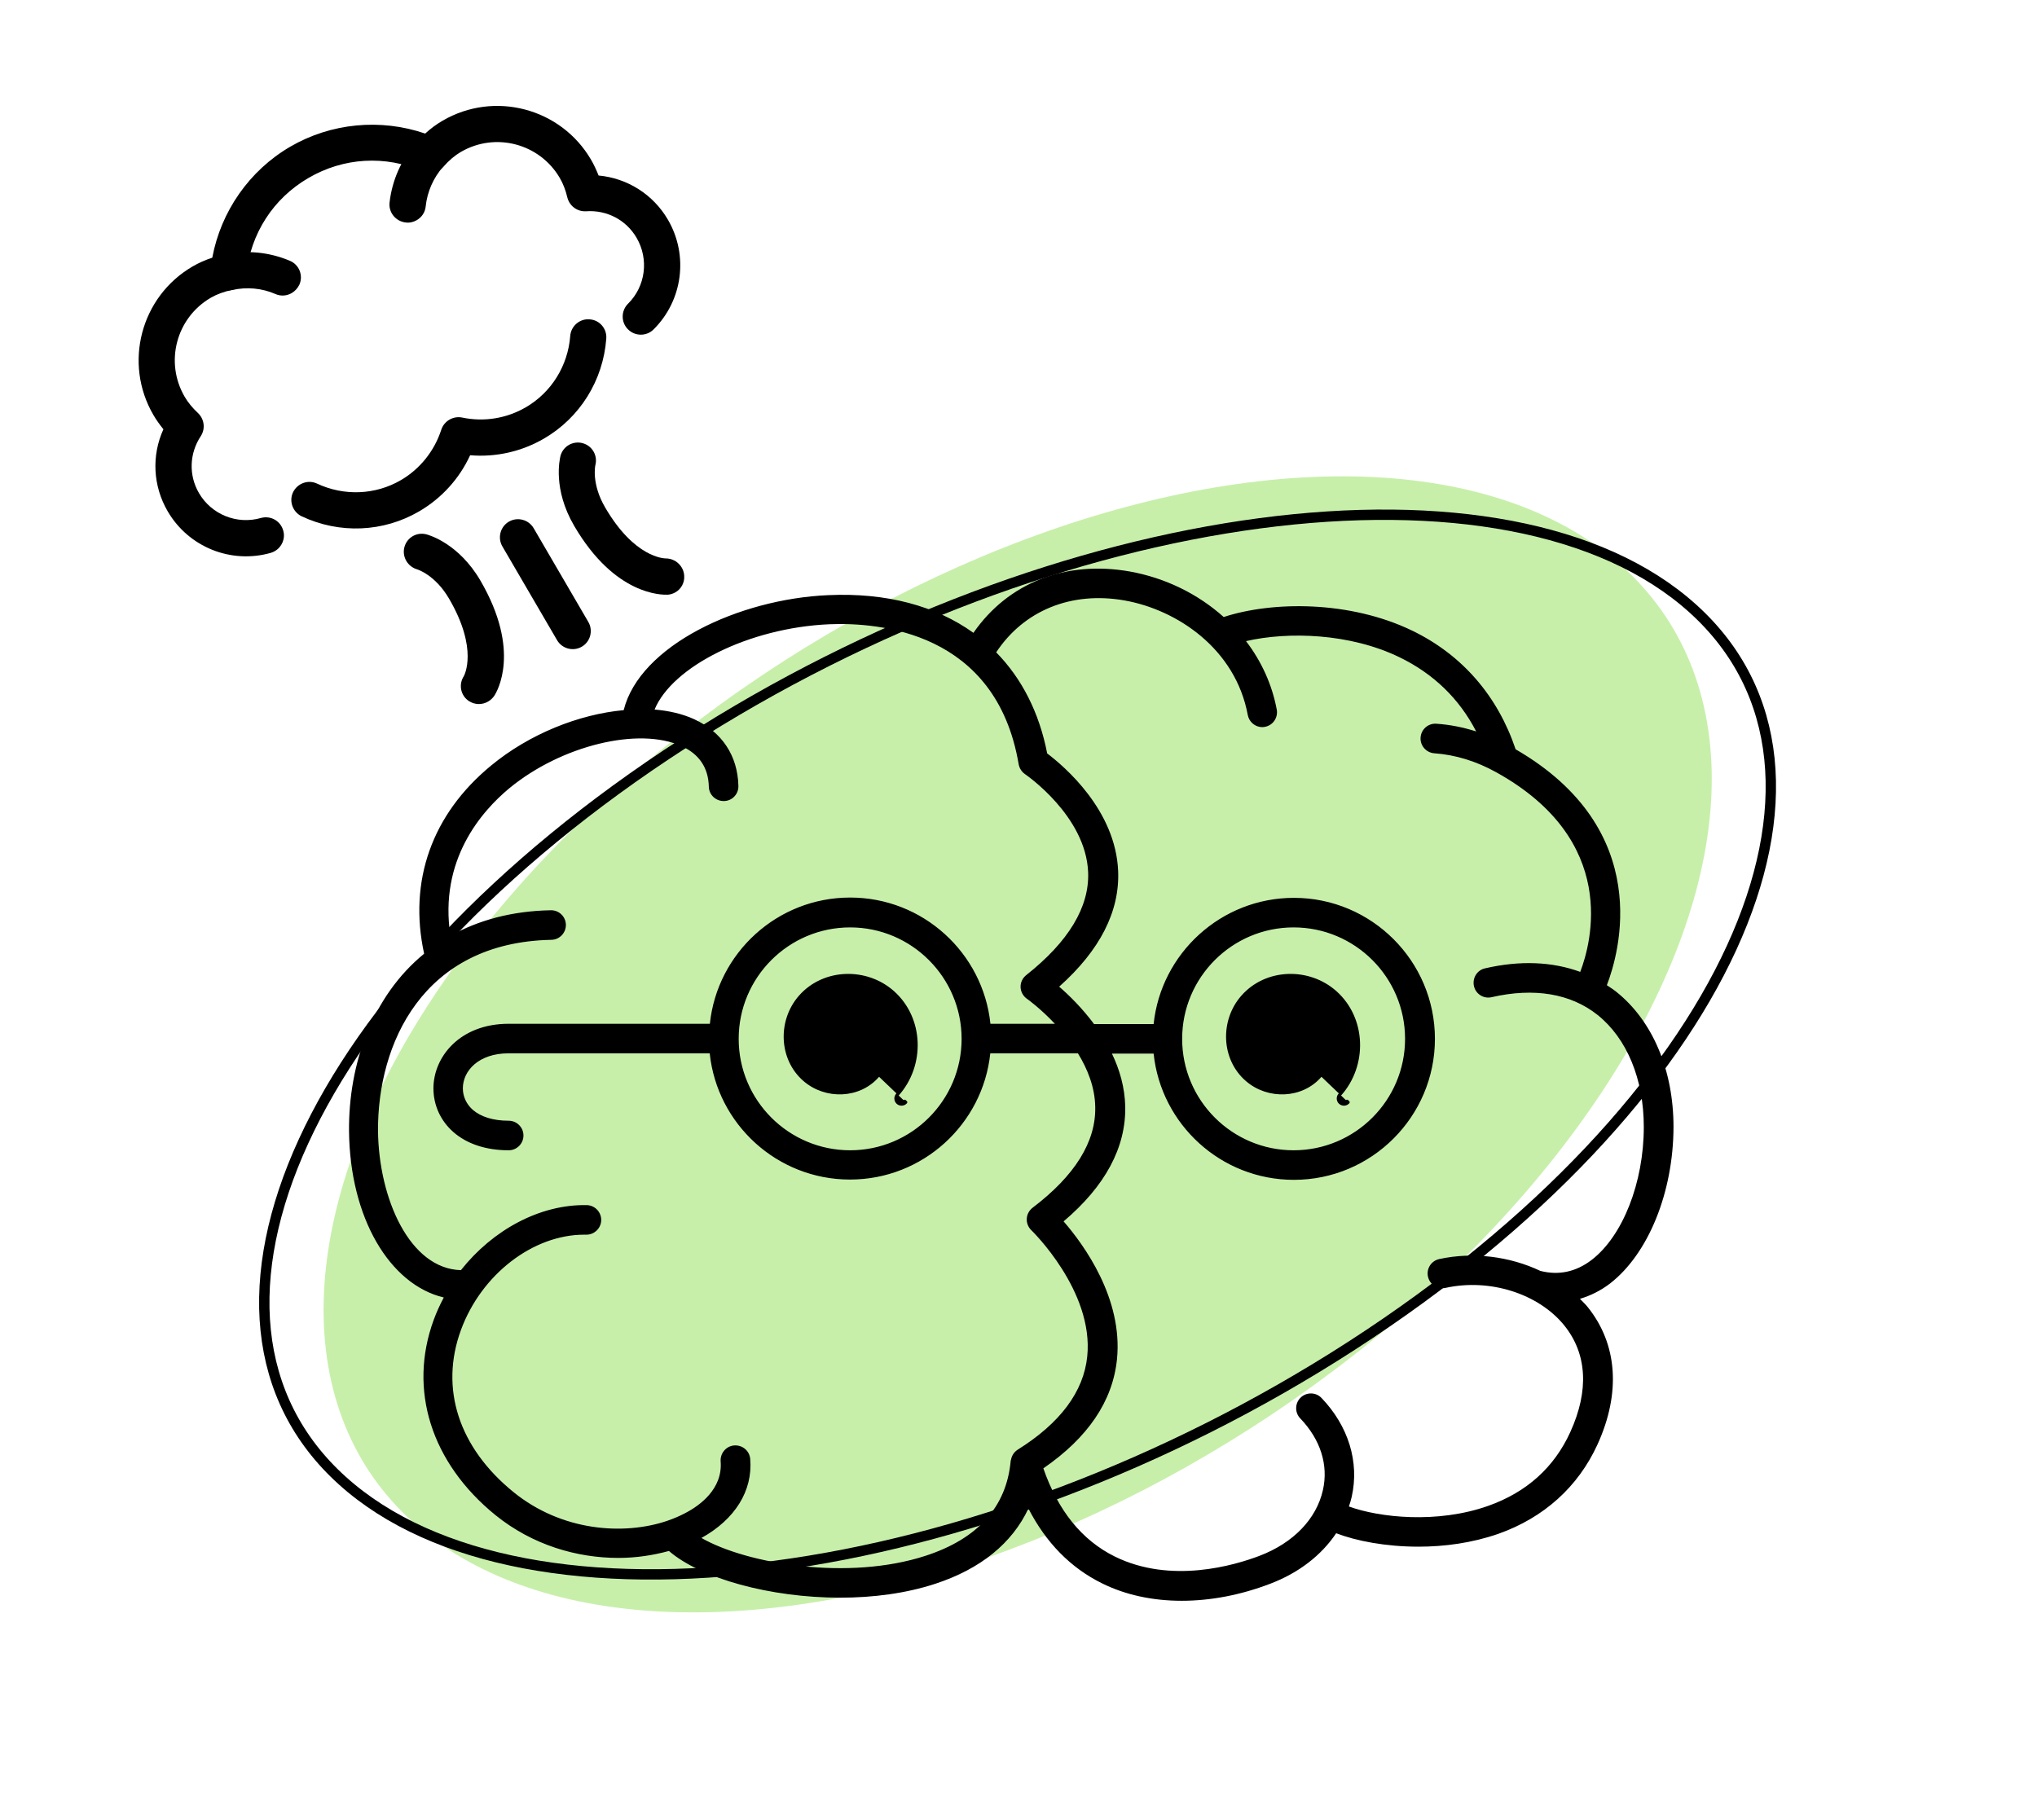 <svg xmlns="http://www.w3.org/2000/svg" width="197" height="176" viewBox="0 0 197 176" fill="none">
  <ellipse cx="45.876" cy="73.649" rx="45.876" ry="73.649"
    transform="matrix(0.836 0.549 -0.748 0.663 115.157 27)" fill="#C7EFAA" />
  <path
    d="M130.74 130.149C112.654 141.837 92.652 149.119 74.954 151.459C57.236 153.802 41.959 151.184 33.122 143.226C24.286 135.269 23.411 123.343 29.353 110.396C35.289 97.463 47.992 83.609 66.078 71.921C84.164 60.233 104.167 52.951 121.865 50.611C139.583 48.268 154.859 50.887 163.696 58.844C172.533 66.802 173.408 78.727 167.465 91.674C161.53 104.607 148.826 118.461 130.74 130.149Z"
    stroke="black" />
  <path
    d="M161.846 109.002C161.846 103.513 159.831 98.738 156.3 95.921C156.014 95.693 155.699 95.493 155.399 95.293C156.585 92.233 160.074 80.282 146.578 72.476C144.834 67.301 141.403 63.341 136.6 61.011C130.553 58.08 123.062 58.138 118.344 59.681C115.885 57.48 112.754 55.907 109.266 55.278C103.047 54.178 97.486 56.379 94.141 61.211C90.524 58.609 85.735 57.308 80.103 57.566C71.439 57.937 61.875 62.441 60.317 68.688C55.986 69.088 51.196 70.99 47.494 74.049C41.761 78.766 39.488 85.228 41.018 92.248C36 96.35 33.698 102.926 33.755 109.417C33.841 117.766 37.658 124.242 42.919 125.5C42.547 126.2 42.219 126.915 41.947 127.658C39.459 134.435 41.704 141.497 47.908 146.543C51.511 149.459 55.814 150.689 59.803 150.689C61.532 150.689 63.176 150.432 64.692 150.017C67.751 152.662 74.47 154.535 81.261 154.535C84.434 154.535 87.622 154.12 90.453 153.191C94.856 151.747 97.887 149.259 99.459 145.914C101.16 149.216 103.534 151.647 106.579 153.148C108.852 154.277 111.482 154.835 114.284 154.835C117.043 154.835 119.959 154.291 122.833 153.191C125.621 152.133 127.808 150.417 129.223 148.302C131.153 149.045 134.012 149.602 137.186 149.602C139.688 149.602 142.361 149.245 144.906 148.359C149.309 146.8 152.625 143.813 154.498 139.71C156.771 134.72 156.428 130.003 153.54 126.415C153.312 126.129 153.04 125.886 152.797 125.628C153.812 125.328 154.798 124.842 155.713 124.142C159.416 121.268 161.832 115.321 161.846 109.002ZM89.538 150.475C82.075 152.919 72.254 151.289 67.837 148.759C71.082 146.958 72.812 144.199 72.554 141.125C72.497 140.339 71.811 139.753 71.01 139.81C70.224 139.867 69.638 140.567 69.695 141.354C69.91 144.027 67.651 145.642 66.264 146.357C65.75 146.629 65.192 146.872 64.606 147.072C64.592 147.072 64.592 147.072 64.577 147.086C60.317 148.545 54.313 148.101 49.667 144.327C44.363 140.024 42.505 134.306 44.577 128.645C46.55 123.269 51.539 119.424 56.5 119.424C56.572 119.424 56.657 119.424 56.715 119.424C57.487 119.424 58.13 118.795 58.144 118.023C58.158 117.237 57.529 116.579 56.743 116.565C52.211 116.479 47.651 118.966 44.577 122.855C39.631 122.726 36.629 115.95 36.557 109.374C36.514 101.011 40.846 91.147 53.327 90.904C54.113 90.889 54.742 90.232 54.727 89.445C54.713 88.659 54.07 88.044 53.298 88.044C53.284 88.044 53.284 88.044 53.269 88.044C49.438 88.116 46.221 89.031 43.562 90.518C42.433 83.17 46.579 78.466 49.266 76.236C54.284 72.105 61.775 70.275 65.935 72.176C67.622 72.948 68.509 74.263 68.552 76.093C68.566 76.865 69.209 77.48 69.981 77.48C69.995 77.48 70.01 77.48 70.024 77.48C70.81 77.466 71.439 76.808 71.411 76.007C71.339 73.077 69.81 70.789 67.122 69.56C65.993 69.045 64.692 68.745 63.305 68.631C65.02 64.471 72.426 60.725 80.188 60.382C84.992 60.182 96.343 61.083 98.516 73.92C98.587 74.306 98.802 74.649 99.13 74.878C99.188 74.921 105.02 78.895 105.235 84.371C105.363 87.73 103.348 91.075 99.245 94.32C98.887 94.606 98.687 95.035 98.701 95.478C98.716 95.921 98.945 96.35 99.316 96.608C99.345 96.622 100.603 97.523 102.018 99.024H95.785C95.07 92.176 89.266 86.815 82.218 86.815C75.171 86.815 69.366 92.176 68.652 99.024H49.195C44.463 99.024 41.918 102.24 41.918 105.271C41.918 106.901 42.605 108.402 43.834 109.488C45.149 110.646 47.008 111.261 49.195 111.261C49.981 111.261 50.624 110.618 50.624 109.831C50.624 109.045 49.981 108.402 49.195 108.402C47.708 108.402 46.507 108.03 45.721 107.344C45.106 106.801 44.763 106.057 44.763 105.271C44.763 103.584 46.279 101.883 49.181 101.883H68.637C69.352 108.731 75.156 114.092 82.204 114.092C89.252 114.092 95.056 108.731 95.771 101.883H104.248C105.178 103.398 105.892 105.171 105.921 107.072C105.992 110.446 103.948 113.72 99.859 116.822C99.531 117.079 99.316 117.465 99.302 117.88C99.273 118.295 99.445 118.709 99.745 118.995C99.802 119.052 105.792 124.871 105.149 131.189C104.806 134.606 102.533 137.651 98.416 140.224C98.058 140.453 97.844 140.811 97.772 141.211C97.758 141.239 97.744 141.268 97.744 141.311C97.343 145.743 94.57 148.83 89.538 150.475ZM92.998 100.482C92.998 106.429 88.165 111.261 82.218 111.261C76.271 111.261 71.439 106.429 71.439 100.482C71.439 94.535 76.271 89.703 82.218 89.703C88.165 89.703 92.998 94.549 92.998 100.482ZM153.926 121.868C152.411 123.026 150.738 123.384 148.966 122.926C146.006 121.525 142.475 121.068 139.187 121.783C138.415 121.954 137.929 122.712 138.101 123.484C138.272 124.256 139.03 124.742 139.802 124.57C144.077 123.627 148.794 125.128 151.282 128.202C153.483 130.932 153.698 134.492 151.868 138.509C150.31 141.94 147.636 144.342 143.919 145.657C138.987 147.401 133.398 146.786 130.453 145.714C130.553 145.414 130.653 145.114 130.724 144.785C131.482 141.425 130.41 137.937 127.808 135.221C127.265 134.649 126.35 134.635 125.792 135.178C125.22 135.721 125.206 136.636 125.749 137.194C127.708 139.238 128.494 141.711 127.937 144.141C127.308 146.929 125.077 149.245 121.804 150.489C119.402 151.404 113.255 153.234 107.822 150.56C104.634 148.988 102.318 146.114 100.903 142.026C105.206 139.066 107.608 135.535 108.022 131.49C108.623 125.6 104.82 120.396 102.862 118.137C106.893 114.721 108.894 110.989 108.823 107.029C108.78 105.171 108.28 103.455 107.536 101.911H111.568C112.283 108.759 118.087 114.12 125.135 114.12C132.654 114.12 138.773 108.002 138.773 100.482C138.773 92.962 132.654 86.844 125.135 86.844C118.101 86.844 112.283 92.205 111.568 99.052H105.807C104.649 97.494 103.376 96.25 102.433 95.435C106.378 91.919 108.294 88.159 108.137 84.256C107.894 78.338 102.919 74.12 101.275 72.877C100.503 68.902 98.802 65.6 96.343 63.098C99.016 59.053 103.605 57.165 108.766 58.08C113.841 58.981 119.488 62.755 120.674 69.16C120.803 69.846 121.403 70.332 122.075 70.332C122.161 70.332 122.247 70.318 122.333 70.303C123.105 70.16 123.619 69.417 123.476 68.631C123.019 66.2 121.989 63.956 120.503 62.012C124.62 61.068 130.567 61.254 135.342 63.57C138.644 65.171 141.132 67.587 142.761 70.746C141.489 70.346 140.217 70.089 138.916 70.003C138.115 69.946 137.443 70.546 137.386 71.333C137.329 72.119 137.929 72.805 138.716 72.862C140.746 73.005 142.761 73.62 144.691 74.692C156.628 81.297 153.898 91.204 152.826 94.006C150.138 93.019 147.021 92.876 143.619 93.663C142.847 93.834 142.375 94.606 142.547 95.378C142.718 96.15 143.49 96.636 144.262 96.451C148.38 95.507 151.911 96.107 154.498 98.166C157.343 100.439 158.973 104.385 158.973 109.002C158.973 114.377 156.943 119.553 153.926 121.868ZM114.327 100.482C114.327 94.535 119.159 89.703 125.106 89.703C131.053 89.703 135.885 94.535 135.885 100.482C135.885 106.429 131.053 111.261 125.106 111.261C119.159 111.261 114.327 106.429 114.327 100.482Z"
    fill="black" />
  <path
    d="M40.31 21.292C39.992 21.477 39.622 21.572 39.227 21.519C38.27 21.408 37.564 20.544 37.675 19.588C37.921 17.439 38.804 15.445 40.22 13.809C40.863 13.069 41.965 13.014 42.695 13.641C43.426 14.269 43.505 15.377 42.863 16.116C41.913 17.197 41.317 18.538 41.167 19.982C41.109 20.543 40.779 21.019 40.31 21.292Z"
    fill="black" />
  <path
    d="M28.217 28.345C27.748 28.618 27.171 28.671 26.655 28.446C25.323 27.865 23.872 27.739 22.473 28.048C21.513 28.244 20.596 27.644 20.395 26.708C20.193 25.772 20.784 24.84 21.735 24.63C23.854 24.164 26.024 24.377 28.04 25.227C28.927 25.602 29.346 26.633 28.956 27.529C28.79 27.869 28.534 28.16 28.217 28.345Z"
    fill="black" />
  <path
    d="M47.206 67.856C46.647 68.182 45.942 68.189 45.361 67.818C44.551 67.298 44.324 66.214 44.86 65.396C44.894 65.315 46.285 62.802 43.428 57.904C42.088 55.606 40.384 55.081 40.312 55.062C39.4 54.783 38.86 53.822 39.115 52.904C39.369 51.986 40.306 51.439 41.24 51.685C41.551 51.767 44.389 52.604 46.461 56.156C50.419 62.944 48.077 66.882 47.798 67.308C47.633 67.546 47.433 67.724 47.206 67.856Z"
    fill="black" />
  <path
    d="M65.332 57.285C65.105 57.417 64.852 57.504 64.579 57.522C64.062 57.539 59.481 57.639 55.522 50.851C53.45 47.298 54.129 44.431 54.202 44.105C54.447 43.172 55.4 42.616 56.333 42.862C57.267 43.108 57.813 44.045 57.583 44.97C57.551 45.089 57.208 46.829 58.522 49.081C61.378 53.979 64.25 54.006 64.376 54.014C65.325 54.008 66.126 54.756 66.171 55.702C66.214 56.366 65.876 56.968 65.332 57.285Z"
    fill="black" />
  <path
    d="M56.268 62.551C55.437 63.036 54.36 62.752 53.875 61.921L48.585 52.851C48.1 52.019 48.384 50.942 49.215 50.457C50.047 49.972 51.124 50.256 51.609 51.087L56.898 60.158C57.383 60.989 57.1 62.066 56.268 62.551Z"
    fill="black" />
  <path
    d="M26.585 53.303C26.464 53.373 26.334 53.429 26.18 53.478C22.337 54.565 18.239 52.923 16.22 49.461C14.783 46.997 14.649 44.057 15.803 41.52C15.437 41.065 15.118 40.623 14.836 40.139C11.918 35.135 13.613 28.697 18.616 25.779C19.206 25.435 19.831 25.152 20.53 24.927C21.363 20.45 24.12 16.492 28.065 14.191C32.011 11.89 36.813 11.44 41.12 12.919C41.66 12.422 42.214 12.017 42.804 11.674C47.808 8.755 54.246 10.45 57.164 15.454C57.446 15.938 57.674 16.433 57.889 16.976C60.674 17.236 63.167 18.8 64.595 21.25C66.605 24.696 66.032 29.062 63.208 31.863C62.531 32.542 61.417 32.543 60.729 31.851C60.05 31.173 60.049 30.059 60.742 29.372C62.438 27.694 62.771 25.069 61.563 22.998C60.558 21.274 58.691 20.297 56.684 20.434C55.825 20.489 55.067 19.918 54.864 19.084C54.702 18.389 54.458 17.762 54.14 17.217C52.192 13.877 47.908 12.749 44.567 14.697C43.993 15.032 43.434 15.499 42.886 16.123C42.39 16.696 41.578 16.866 40.876 16.566C37.246 14.996 33.23 15.231 29.828 17.215C26.427 19.198 24.245 22.578 23.824 26.51C23.739 27.269 23.191 27.892 22.448 28.042C21.636 28.212 20.954 28.468 20.38 28.803C17.039 30.751 15.911 35.035 17.859 38.376C18.177 38.92 18.602 39.442 19.136 39.941C19.762 40.528 19.886 41.469 19.415 42.189C18.307 43.868 18.239 45.974 19.244 47.698C20.452 49.769 22.915 50.763 25.226 50.104C26.166 49.84 27.125 50.374 27.39 51.314C27.62 52.091 27.265 52.906 26.585 53.303Z"
    fill="black" />
  <path
    d="M52.626 42.411C50.449 43.681 47.96 44.241 45.468 44.033C44.423 46.304 42.709 48.194 40.532 49.464C37.071 51.483 32.839 51.661 29.184 49.944C28.319 49.537 27.929 48.487 28.336 47.622C28.758 46.748 29.793 46.368 30.658 46.775C33.278 48.002 36.305 47.877 38.769 46.441C40.629 45.356 42.007 43.62 42.675 41.57C42.949 40.721 43.826 40.209 44.7 40.388C46.823 40.832 49.003 40.472 50.863 39.388C53.327 37.951 54.926 35.377 55.148 32.493C55.22 31.539 56.066 30.802 57.029 30.889C57.997 30.952 58.719 31.808 58.632 32.77C58.327 36.797 56.088 40.392 52.626 42.411Z"
    fill="black" />
  <path
    d="M82.005 100.294L82.005 100.294C82.165 100.454 82.285 100.73 82.23 100.991C82.177 101.243 82.02 101.391 81.893 101.482C81.893 101.482 81.893 101.482 81.893 101.482L81.806 101.359L82.005 100.294ZM82.005 100.294C81.902 100.192 81.763 100.134 81.618 100.134C81.473 100.134 81.334 100.192 81.232 100.294L81.23 100.296C81.189 100.339 81.155 100.387 81.13 100.44M82.005 100.294L81.13 100.44M81.13 100.44C81.13 100.439 81.13 100.439 81.13 100.438L81.13 100.438C81.114 100.377 81.11 100.295 81.12 100.211C81.129 100.127 81.15 100.052 81.176 100.003C81.308 99.748 81.531 99.608 81.824 99.561C82.118 99.513 82.461 99.582 82.713 99.746C83.505 100.261 83.6 101.434 83.032 102.216C82.262 103.277 80.672 103.374 79.632 102.569C78.308 101.544 78.21 99.536 79.258 98.239C80.537 96.657 82.965 96.557 84.518 97.851C86.358 99.384 86.457 102.232 84.916 104.039C83.13 106.134 79.86 106.235 77.798 104.445C75.447 102.406 75.347 98.716 77.386 96.4C79.679 93.795 83.791 93.693 86.361 95.982C89.221 98.529 89.322 103.061 86.782 105.885C86.734 105.938 86.697 106.001 86.673 106.068C86.649 106.136 86.639 106.208 86.643 106.28C86.647 106.352 86.665 106.422 86.695 106.487L86.829 106.423L86.695 106.487C86.727 106.552 86.77 106.61 86.823 106.658L86.823 106.658C86.931 106.755 87.073 106.804 87.218 106.797C87.363 106.789 87.499 106.724 87.596 106.616M87.596 106.616C87.596 106.616 87.596 106.616 87.596 106.616L87.484 106.516L87.596 106.616Z"
    fill="black" stroke="black" stroke-width="0.3" stroke-linejoin="round" />
  <path
    d="M124.788 100.294L124.788 100.294C124.948 100.454 125.069 100.73 125.014 100.991C124.96 101.243 124.804 101.391 124.676 101.482C124.676 101.482 124.676 101.482 124.676 101.482L124.589 101.359L124.788 100.294ZM124.788 100.294C124.686 100.192 124.547 100.134 124.402 100.134C124.257 100.134 124.118 100.192 124.015 100.294L124.013 100.296C123.972 100.339 123.939 100.387 123.914 100.44M124.788 100.294L123.914 100.44M123.914 100.44C123.914 100.439 123.914 100.439 123.914 100.438L123.914 100.438C123.898 100.377 123.894 100.295 123.903 100.211C123.913 100.127 123.934 100.052 123.959 100.003C124.092 99.748 124.314 99.608 124.607 99.561C124.902 99.513 125.245 99.582 125.497 99.746C126.289 100.261 126.384 101.434 125.816 102.216C125.046 103.277 123.456 103.374 122.416 102.569C121.092 101.544 120.994 99.536 122.042 98.239C123.321 96.657 125.749 96.557 127.302 97.851C129.141 99.384 129.241 102.232 127.7 104.039C125.913 106.134 122.644 106.235 120.582 104.445C118.231 102.406 118.13 98.716 120.169 96.4C122.463 93.795 126.575 93.693 129.145 95.982C132.005 98.529 132.106 103.061 129.566 105.885C129.518 105.938 129.481 106.001 129.457 106.068C129.433 106.136 129.423 106.208 129.426 106.28C129.43 106.352 129.448 106.422 129.479 106.487L129.613 106.423L129.479 106.487C129.51 106.552 129.554 106.61 129.607 106.658L129.607 106.658C129.715 106.755 129.857 106.804 130.002 106.797C130.147 106.789 130.282 106.724 130.379 106.616M130.379 106.616C130.379 106.616 130.379 106.616 130.379 106.616L130.268 106.516L130.379 106.616Z"
    fill="black" stroke="black" stroke-width="0.3" stroke-linejoin="round" />
</svg>